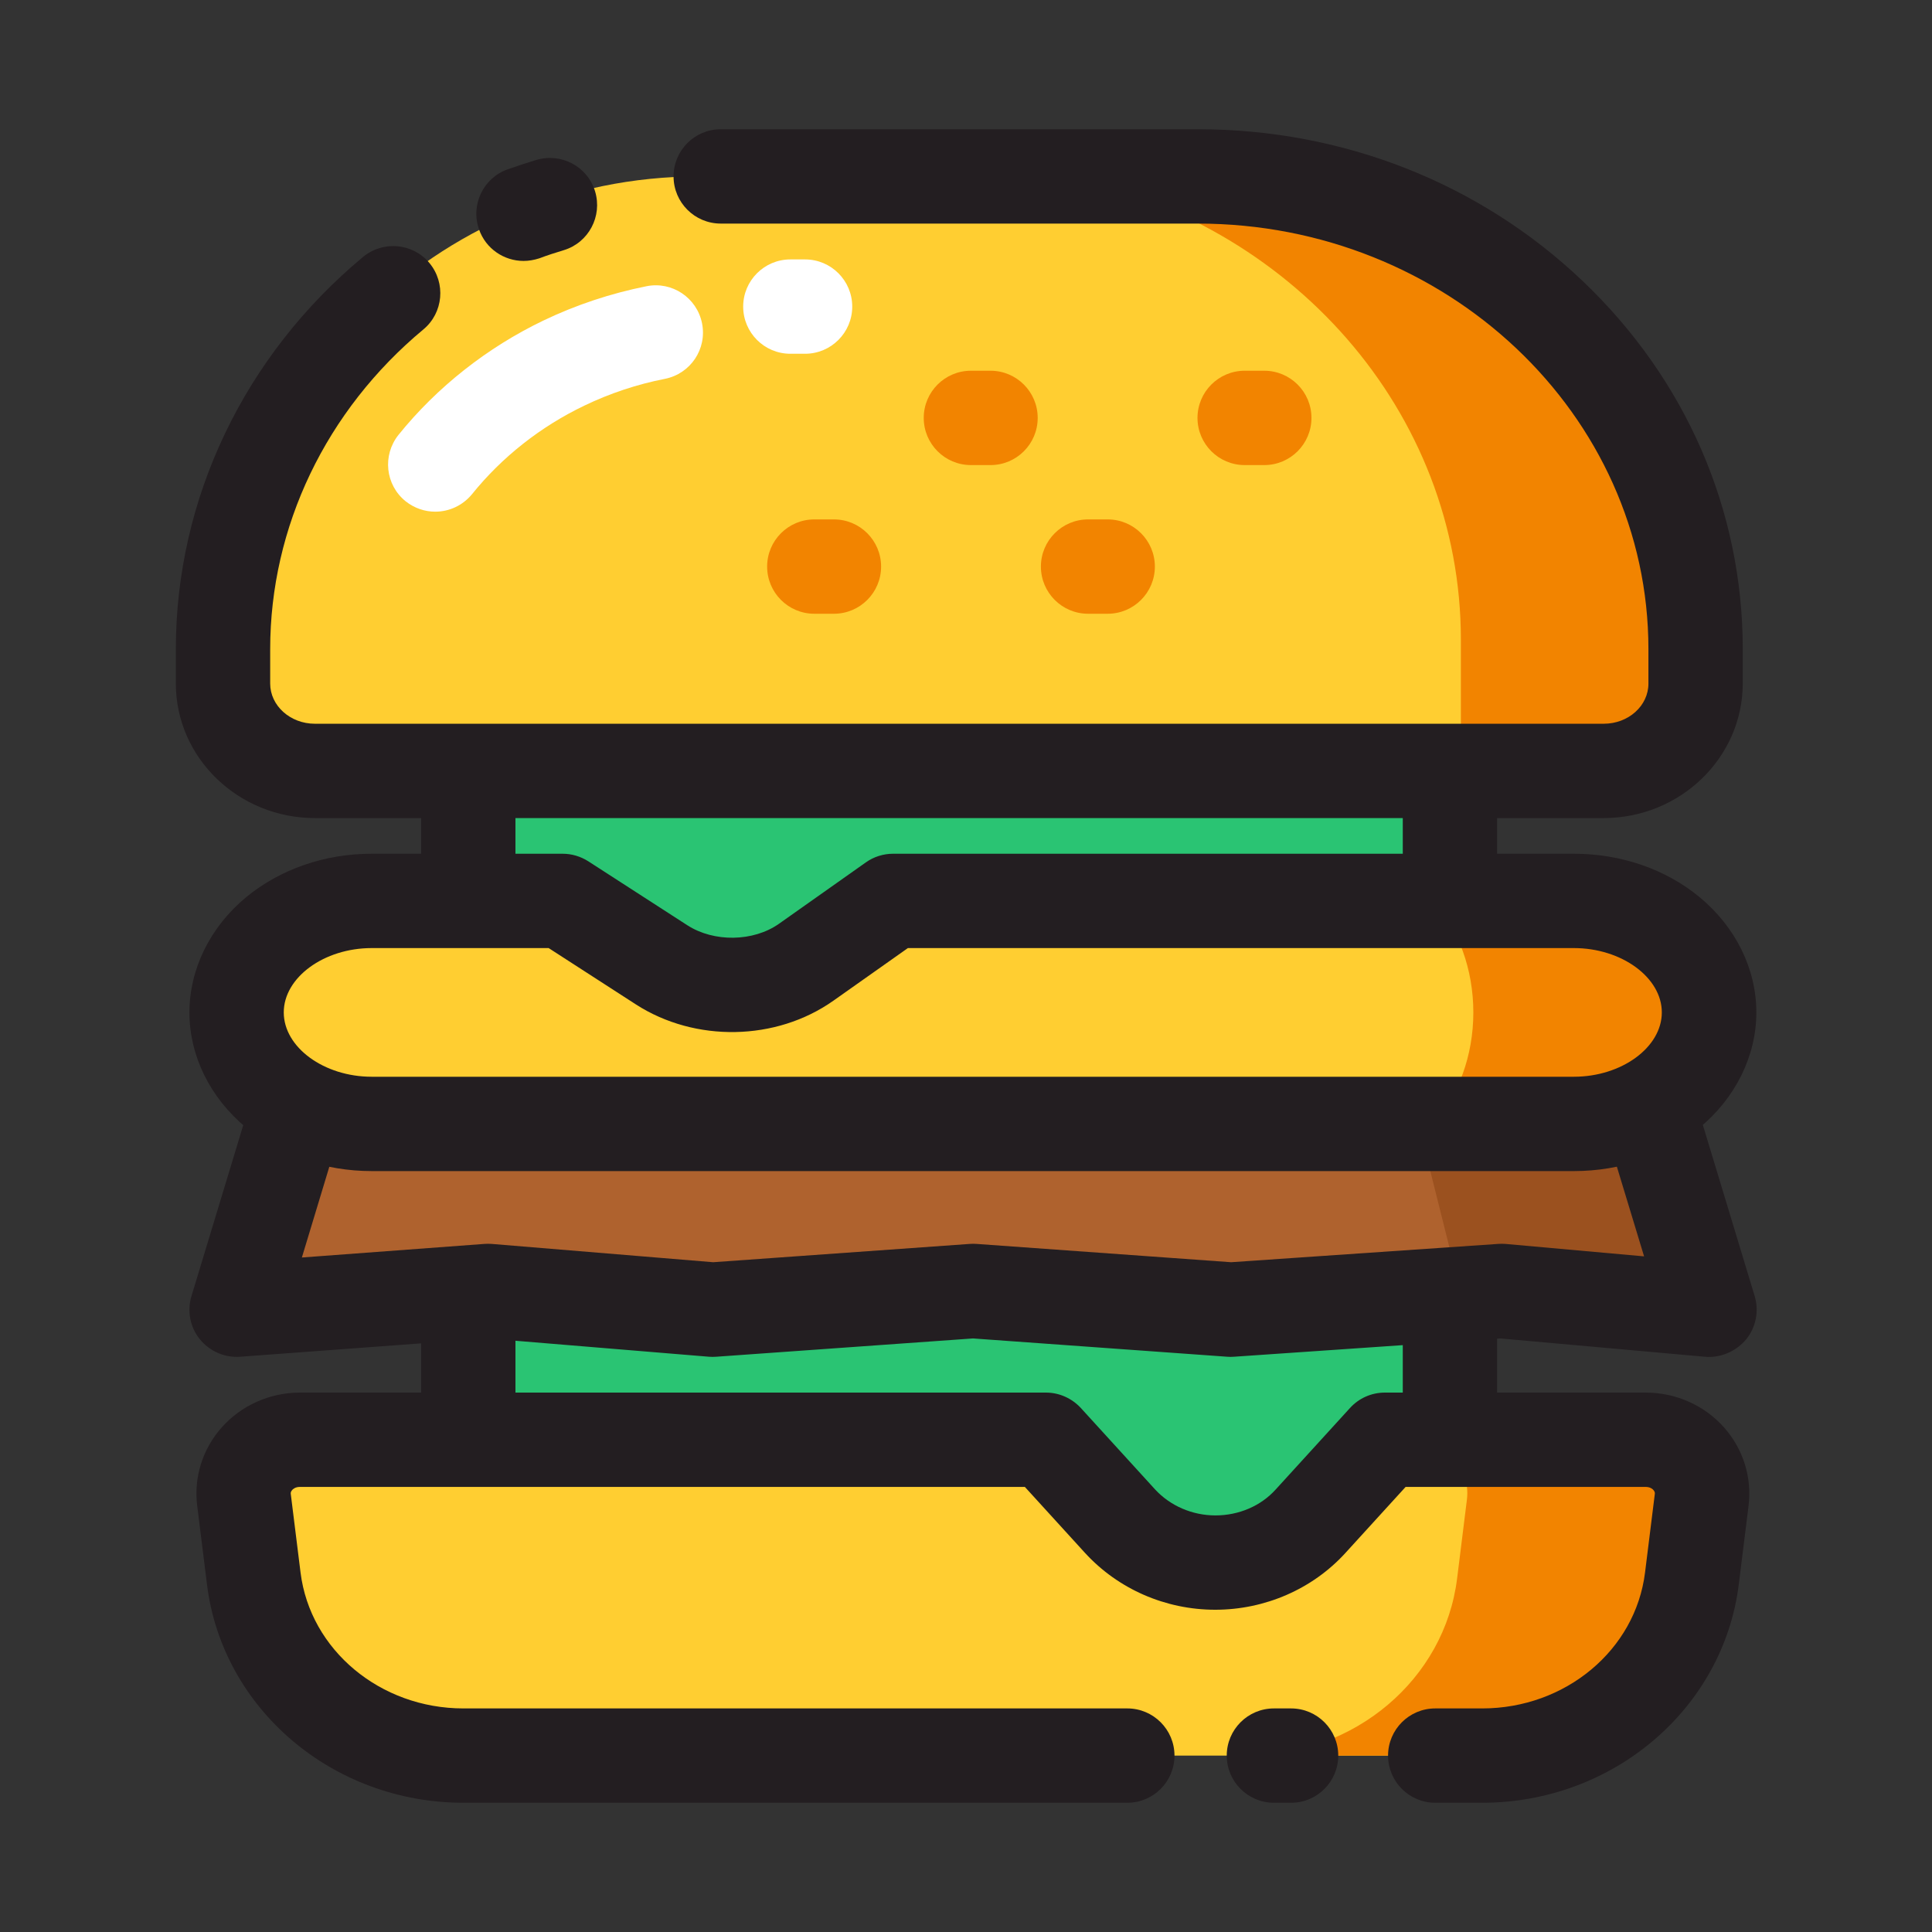 <?xml version="1.0" standalone="no"?><!DOCTYPE svg PUBLIC "-//W3C//DTD SVG 1.1//EN" "http://www.w3.org/Graphics/SVG/1.1/DTD/svg11.dtd"><svg t="1550048069567" class="icon" style="" viewBox="0 0 1024 1024" version="1.1" xmlns="http://www.w3.org/2000/svg" p-id="3316" xmlns:xlink="http://www.w3.org/1999/xlink" width="48" height="48"><rect x="0" y="0" width="1024" height="1024" fill="#333333" stroke="none"/><defs><style type="text/css"></style></defs><path d="M893.9 408.6h-771c-2.6 0-4.7-2.1-4.7-4.7v-58.3c0-139.2 112.8-252.1 252.1-252.1h276.4c139.2 0 252.1 112.8 252.1 252.1v58.3c-0.2 2.6-2.3 4.7-4.9 4.7z" fill="#FFCE31" p-id="3317"></path><path d="M634.8 93.5H563c120.5 23.1 211.3 124.3 211.3 245.6v52.7c0 5.9-1.3 11.5-3.4 16.7H850c26.9 0 48.7-20.7 48.7-46.3V344c-0.1-138.3-118.2-250.5-263.9-250.5z" fill="#F28400" p-id="3318"></path><path d="M250.3 403.7h518.2V512H250.3zM250.3 669.5h518.2v187.1H250.3z" fill="#2AC473" p-id="3319"></path><path d="M277.5 138.3c-10.3 0-20-6.4-23.6-16.7-4.6-13 2.2-27.3 15.3-31.9 4.9-1.7 10-3.4 15-4.9 13.2-4 27.2 3.4 31.2 16.6 4 13.2-3.4 27.2-16.6 31.2-4.3 1.3-8.7 2.7-12.9 4.3-2.8 0.9-5.6 1.4-8.4 1.4z" fill="#231E21" p-id="3320"></path><path d="M849.9 433.6h-683c-40.6 0-73.7-32-73.7-71.3v-18.2c0-79.7 36.2-155.5 99.2-207.9 10.6-8.8 26.4-7.4 35.2 3.2 8.8 10.6 7.4 26.4-3.2 35.2-51.6 42.9-81.2 104.6-81.2 169.5v18.2c0 11.7 10.6 21.3 23.7 21.3H850c13.1 0 23.7-9.5 23.7-21.3v-18.2c0-124.4-107.1-225.6-238.8-225.6H382c-13.8 0-25-11.2-25-25s11.2-25 25-25h252.9c76.9 0 149.3 28.5 203.8 80.3 54.8 52.1 85 121.5 85 195.3v18.2c-0.1 39.3-33.1 71.3-73.8 71.3z" fill="#231E21" p-id="3321"></path><path d="M426.7 187.5h-7.8c-13.8 0-25-11.2-25-25s11.2-25 25-25h7.8c13.8 0 25 11.2 25 25s-11.2 25-25 25zM230.7 271.2c-5.5 0-11-1.8-15.7-5.5-10.8-8.7-12.4-24.4-3.8-35.2 20.4-25.3 47-46.3 76.8-60.6 17.3-8.3 35.7-14.4 54.7-18.2 13.5-2.7 26.7 6.1 29.4 19.7s-6.1 26.7-19.7 29.4c-14.8 2.9-29.2 7.7-42.7 14.2-23.2 11.1-43.7 27.3-59.5 46.9-5 6.1-12.2 9.3-19.5 9.3z" fill="#FFFFFF" p-id="3322"></path><path d="M785.6 930.5h-540c-56.7 0-104.5-40.3-111.1-93.9l-5.2-41.8c-2.1-16.9 11.8-31.7 29.6-31.7h395.4l39.3 43.1c26.6 29.2 74.4 29.2 101 0l39.3-43.1h138.3c17.9 0 31.7 14.8 29.6 31.7l-5.2 41.8c-6.5 53.5-54.2 93.9-111 93.9z" fill="#FFCE31" p-id="3323"></path><path d="M872.3 763.1H747.9c17.9 0 31.7 14.8 29.6 31.7l-5.2 41.8c-6.6 53.5-54.4 93.9-111.1 93.9h124.4c56.7 0 104.5-40.3 111.1-93.9l5.2-41.8c2.1-16.9-11.7-31.7-29.6-31.7z" fill="#F28400" p-id="3324"></path><path d="M834.2 595.7H197c-39.5 0-71.6-26.4-71.6-59.1 0-32.6 32.1-59.1 71.6-59.1h101.2l52.5 33.9c22.7 14.6 54.7 14 76.6-1.4l46-32.5h361c39.5 0 71.6 26.4 71.6 59.1-0.1 32.6-32.1 59.1-71.7 59.1z" fill="#FFCE31" p-id="3325"></path><path d="M834.2 477.5H760c12.9 15.1 20.9 36 20.9 59.1s-8 43.9-20.9 59.1h74.2c39.5 0 71.6-26.4 71.6-59.1 0-32.6-32-59.1-71.6-59.1z" fill="#F28400" p-id="3326"></path><path d="M684.3 955.5h-9.1c-13.8 0-25-11.2-25-25s11.2-25 25-25h9.1c13.8 0 25 11.2 25 25s-11.2 25-25 25z" fill="#231E21" p-id="3327"></path><path d="M785.6 955.5h-24.9c-13.8 0-25-11.2-25-25s11.2-25 25-25h24.9c44.1 0 81.2-30.9 86.3-72l5.2-41.8c0-0.3 0.1-1-0.7-1.9-0.4-0.5-1.7-1.7-4.1-1.7H745l-31.9 35c-17.4 19.1-42.6 30.1-69 30.1s-51.5-11-69-30.1l-31.9-35H158.9c-2.4 0-3.7 1.2-4.1 1.7-0.8 0.9-0.7 1.6-0.7 1.9l5.2 41.8c5.1 41 42.2 72 86.3 72h351.9c13.8 0 25 11.2 25 25s-11.2 25-25 25H245.6c-69.3 0-127.8-49.8-135.9-115.8l-5.2-41.8c-1.8-14.8 2.8-29.8 12.9-41.2 10.4-11.8 25.6-18.6 41.6-18.6h395.4c7 0 13.7 3 18.5 8.2l39.3 43.1c8 8.7 19.7 13.8 32 13.8 12.4 0 24.1-5 32-13.8l39.3-43.1c4.7-5.2 11.4-8.2 18.5-8.2h138.3c16 0 31.2 6.8 41.6 18.6 10 11.3 14.7 26.3 12.9 41.2l-5.2 41.8c-8.2 66-66.7 115.8-136 115.8z" fill="#231E21" p-id="3328"></path><path d="M870 576l35.8 118.2-110.4-9.9-143.2 9.9-136.6-9.9-137.9 9.9-119.3-9.9-133 9.9L161.2 576" fill="#AF622E" p-id="3329"></path><path d="M870 576H746.9l27.5 109.8 21.1-1.5 110.3 9.9z" fill="#9B511F" p-id="3330"></path><path d="M834.2 620.7H197c-24.9 0-48.6-8.2-66.5-23-19.1-15.8-30.1-38-30.1-61.1 0-23 11-45.3 30.1-61.1 18-14.8 41.6-23 66.5-23h101.2c4.8 0 9.5 1.4 13.6 4l52.5 33.9c14.1 9.1 35 8.8 48.6-0.8l46-32.5c4.2-3 9.3-4.6 14.4-4.6h361c24.9 0 48.6 8.2 66.5 23 19.1 15.8 30.1 38 30.1 61.1 0 23-11 45.3-30.1 61.1-18 14.8-41.6 23-66.6 23zM197 502.5c-25.3 0-46.6 15.6-46.6 34.1s21.3 34.1 46.6 34.1h637.2c25.3 0 46.6-15.6 46.6-34.1s-21.3-34.1-46.6-34.1h-353l-39.5 27.9c-30.3 21.4-73.2 22.2-104.6 2l-46.3-29.9H197z" fill="#231E21" p-id="3331"></path><path d="M905.8 719.2c-0.7 0-1.5 0-2.2-0.1l-108.4-9.7-141.2 9.7c-1.2 0.1-2.3 0.1-3.5 0l-134.8-9.7-136.1 9.7c-1.3 0.1-2.6 0.1-3.8 0l-117.4-9.7-131.1 9.7c-8.2 0.6-16.2-2.9-21.4-9.3s-6.8-15-4.4-22.9l35.8-118.2 47.9 14.5-25.2 83.3 96.7-7.2c1.3-0.1 2.6-0.1 3.9 0L378 669l136-9.7c1.2-0.1 2.4-0.1 3.6 0l134.9 9.7 141.5-9.7c1.3-0.1 2.6-0.1 3.9 0l73.5 6.6-25.1-82.7 47.9-14.5L930 686.9c2.4 8 0.7 16.6-4.5 23-5 5.9-12.2 9.3-19.7 9.3zM223.2 384.8h50v102.6h-50zM743.5 384.8h50v102.6h-50z" fill="#231E21" p-id="3332"></path><path d="M223.2 670.4h50V773h-50zM743.5 670.4h50V773h-50z" fill="#231E21" p-id="3333"></path><path d="M525 246.5h-10.4c-13.8 0-25-11.2-25-25s11.2-25 25-25H525c13.8 0 25 11.2 25 25s-11.2 25-25 25zM670.1 246.5h-10.4c-13.8 0-25-11.2-25-25s11.2-25 25-25h10.4c13.8 0 25 11.2 25 25s-11.2 25-25 25zM442 325.3h-10.4c-13.8 0-25-11.2-25-25s11.2-25 25-25H442c13.8 0 25 11.2 25 25s-11.2 25-25 25zM587.1 325.3h-10.4c-13.8 0-25-11.2-25-25s11.2-25 25-25h10.4c13.8 0 25 11.2 25 25s-11.2 25-25 25z" fill="#F28400" p-id="3334"></path></svg>